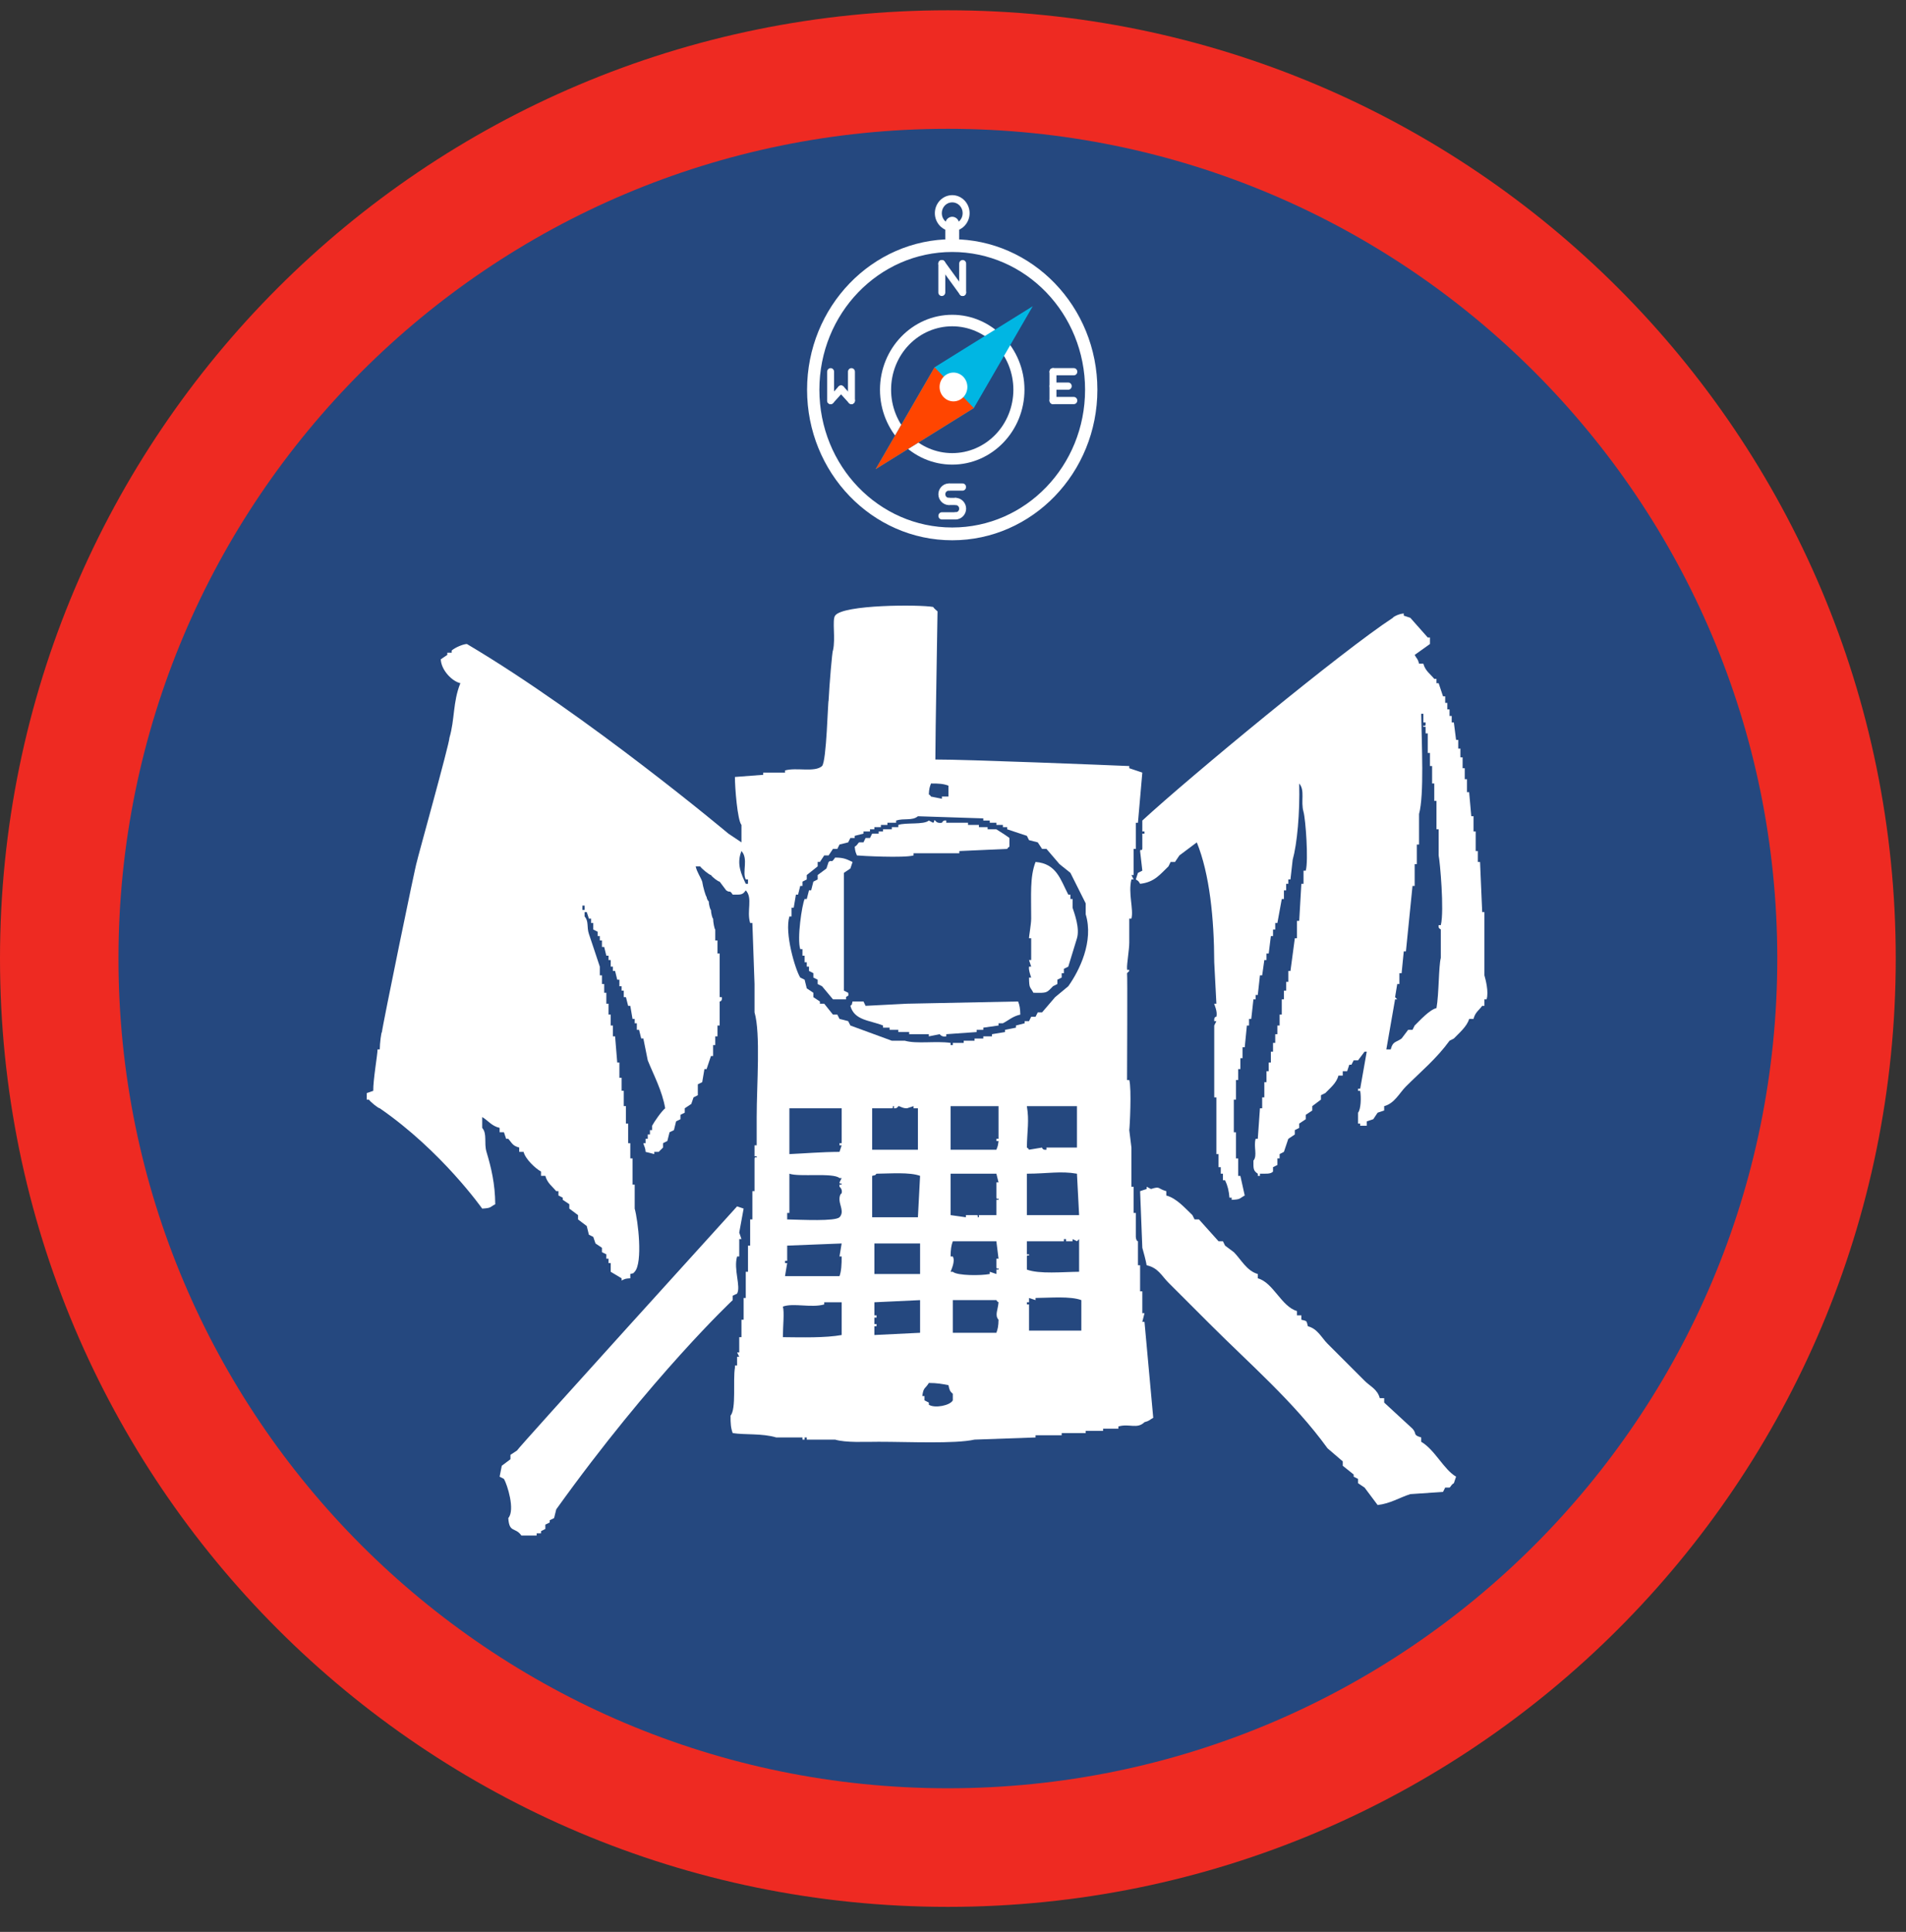 <?xml version="1.0" encoding="UTF-8" standalone="no"?>
<!DOCTYPE svg PUBLIC "-//W3C//DTD SVG 1.1//EN" "http://www.w3.org/Graphics/SVG/1.1/DTD/svg11.dtd">
<svg width="100%" height="100%" viewBox="0 0 152 154" version="1.1" xmlns="http://www.w3.org/2000/svg" xmlns:xlink="http://www.w3.org/1999/xlink" xml:space="preserve" xmlns:serif="http://www.serif.com/" style="fill-rule:evenodd;clip-rule:evenodd;stroke-linejoin:round;stroke-miterlimit:2;">
    <rect x="0" y="0" width="152" height="154" fill="#333333" stroke="none"/>
    <path d="M75.588,0.82C33.844,0.82 0,34.664 0,76.408C0,118.158 33.844,152.003 75.588,152.003C117.338,152.003 151.183,118.159 151.183,76.408C151.183,34.664 117.339,0.82 75.588,0.82" style="fill:rgb(238,42,34);"/>
    <path d="M141.735,76.408C141.735,112.94 112.12,142.549 75.593,142.549C39.063,142.549 9.448,112.94 9.448,76.408C9.448,39.883 39.063,10.268 75.593,10.268C112.12,10.268 141.735,39.883 141.735,76.408" style="fill:rgb(37,72,127);"/>
    <path d="M30.286,88.345C30.172,88.345 29.588,87.883 29.416,87.653L29.246,87.653L29.246,87.132C29.416,87.069 29.588,87.012 29.766,86.955C29.749,86.107 30.109,84.06 30.109,83.653L30.286,83.653C30.286,83.195 30.402,82.268 30.459,82.268C30.459,81.976 33.183,68.71 33.24,68.71C33.24,68.596 35.844,59.273 35.844,58.804C36.276,57.345 36.109,55.951 36.714,54.46C36.041,54.304 35.183,53.414 35.151,52.555L35.671,52.205L35.671,52.028L36.021,52.028L36.021,51.856C36.276,51.621 36.948,51.336 37.235,51.336C46.895,57.06 58.088,66.451 58.088,66.451C58.432,66.684 58.781,66.914 59.131,67.148L59.131,65.758C58.812,65.403 58.604,62.758 58.609,61.935L60.864,61.763L60.864,61.585L62.604,61.585L62.604,61.414C63.51,61.154 64.974,61.591 65.557,61.065C65.921,60.669 66.021,55.851 66.079,55.851C66.136,54.637 66.369,51.856 66.427,51.856C66.651,50.908 66.344,49.424 66.598,49.075C67.214,48.184 73.36,48.184 74.416,48.383C74.473,48.493 74.766,48.732 74.766,48.732C74.766,49.482 74.593,58.284 74.593,60.544C76.869,60.528 88.781,61.008 90.057,61.065L90.057,61.236C90.402,61.356 90.749,61.471 91.098,61.586C90.984,62.919 90.864,64.252 90.749,65.586L90.579,65.586L90.579,67.669L90.402,67.669L90.402,69.752L90.229,69.752L90.402,70.102L90.229,70.102C89.953,71.205 90.421,72.482 90.229,73.227L90.057,73.227L90.057,75.137C90.057,75.717 89.849,76.867 89.88,77.227C89.902,77.471 90.041,77.153 90.057,77.398L89.88,77.575C89.921,77.675 89.88,85.279 89.88,86.091L90.057,86.091C90.255,86.788 90.093,89.919 90.057,90.085L90.229,91.476L90.229,94.602L90.402,94.602L90.402,96.69L90.579,96.69L90.579,98.596C90.604,98.935 90.749,98.946 90.749,98.946L90.749,100.856L90.921,100.856L90.921,102.94L91.098,102.94L91.098,104.679L91.271,104.679C91.214,104.914 91.156,105.143 91.098,105.372L91.271,105.372C91.505,107.924 91.735,110.471 91.969,113.017C91.656,113.184 91.693,113.257 91.271,113.367C90.677,113.945 90.063,113.455 89.188,113.71L89.188,113.888L87.969,113.888L87.969,114.06L86.584,114.06L86.584,114.236L84.667,114.236L84.667,114.408L82.584,114.408L82.584,114.585L77.719,114.757C76.136,115.107 72.5,114.929 70.073,114.929C68.943,114.929 67.453,115.012 66.598,114.757L64.338,114.757L64.338,114.585L64.167,114.585L64.167,114.757L63.995,114.757L63.995,114.585L61.907,114.585C60.755,114.241 59.412,114.393 58.432,114.236C58.282,113.836 58.255,113.471 58.26,112.846C58.73,112.298 58.437,110.028 58.61,109.023L58.61,108.851L58.781,108.851L58.781,108.153L58.953,108.153L58.781,107.809L58.953,107.809L58.953,106.591L59.131,106.591L59.131,105.2L59.303,105.2L59.303,103.465L59.473,103.465L59.473,101.377L59.651,101.377L59.651,99.293L59.823,99.293L59.823,97.205L60,97.205L60,94.951L60.172,94.951L60.172,92.341C60.224,92.101 60.375,92.414 60.344,92.169L60.172,92.169L60.172,91.299L60.344,91.299L60.344,89.044C60.344,86.497 60.667,82.372 60.172,80.7L60.172,78.44L60,73.575L59.823,73.575C59.527,72.595 60.053,71.591 59.473,70.971C59.229,71.345 59.068,71.32 58.432,71.315C58.162,70.893 58.24,71.21 57.912,70.971C57.74,70.736 57.562,70.508 57.391,70.279C57.276,70.279 56.812,69.929 56.697,69.752C56.579,69.752 56,69.288 55.828,69.06L55.478,69.06C55.588,69.55 55.864,69.888 56,70.279C56.057,70.684 56.292,71.492 56.35,71.492C56.35,71.607 56.464,71.842 56.521,71.842C56.521,72.069 56.636,72.533 56.697,72.533C56.697,72.768 56.812,73.227 56.869,73.227C56.869,73.517 56.984,74.096 57.041,74.096L57.041,74.966L57.219,74.966L57.219,76.008L57.391,76.008L57.391,79.486L57.563,79.486C57.62,79.836 57.391,79.831 57.391,79.831L57.391,81.747L57.219,81.747L57.219,82.612L57.041,82.612L57.041,83.309L56.869,83.309L56.869,84.179L56.697,84.179C56.579,84.523 56.464,84.872 56.349,85.221L56.177,85.221C56.115,85.565 56.057,85.914 56,86.263L55.65,86.435L55.65,87.305L55.307,87.476C55.251,87.653 55.188,87.826 55.131,87.997C54.959,88.117 54.786,88.232 54.609,88.345L54.609,88.695L54.265,88.867L54.265,89.217C54.145,89.273 54.031,89.331 53.917,89.388L53.745,90.085L53.395,90.257C53.339,90.49 53.28,90.723 53.219,90.955L52.875,91.127L52.875,91.476L52.527,91.82L52.177,91.82L52.177,91.997C51.947,91.94 51.714,91.883 51.484,91.82C51.459,91.419 51.354,91.377 51.307,91.127L51.484,91.127L51.484,90.779L51.656,90.779L51.656,90.435L51.833,90.435L51.833,90.085L52.005,90.085L52.005,89.736C52.197,89.383 52.745,88.591 53.047,88.346C52.812,86.955 52.125,85.69 51.657,84.523C51.541,83.945 51.427,83.367 51.307,82.783L51.136,82.783C51.079,82.555 51.021,82.325 50.964,82.091L50.786,82.091L50.786,81.569L50.615,81.569L50.615,81.221L50.443,81.221C50.385,80.877 50.323,80.528 50.265,80.179L50.093,80.179C50.036,79.951 49.979,79.716 49.917,79.486L49.745,79.486L49.745,78.966L49.573,78.966L49.573,78.617L49.396,78.617L49.396,78.096L49.224,78.096L49.052,77.398L48.875,77.398L48.875,77.055L48.703,77.055L48.703,76.528L48.531,76.528L48.531,76.184L48.355,76.184L48.183,75.486L48.005,75.486L48.005,74.966L47.833,74.966L47.833,74.617L47.661,74.617L47.661,74.273C47.547,74.216 47.427,74.153 47.312,74.096L47.312,73.575L47.14,73.575L47.14,73.227L46.964,73.227C46.907,73.055 46.849,72.883 46.792,72.705L46.62,72.705L46.62,73.055C46.97,73.445 46.776,73.883 46.964,74.445C47.229,75.221 47.568,76.263 47.834,77.055L47.834,77.747L48.005,77.747L48.005,78.44L48.183,78.44L48.183,79.137L48.355,79.137L48.355,80.007L48.531,80.007L48.531,80.877L48.703,80.877L48.703,81.747L48.875,81.747L48.875,82.612L49.052,82.612L49.224,84.7L49.396,84.7L49.396,85.914L49.573,85.914L49.573,86.954L49.745,86.954L49.745,88.174L49.917,88.174L49.917,89.565L50.093,89.565L50.093,91.127L50.265,91.127L50.265,92.341L50.443,92.341L50.443,94.429L50.615,94.429L50.615,96.341C50.88,97.279 51.281,100.637 50.615,101.377C50.416,101.575 50.615,101.445 50.265,101.555L50.265,101.898C49.86,101.918 49.828,101.951 49.573,102.075L49.573,101.898C49.282,101.727 48.992,101.553 48.703,101.378L48.703,100.684L48.531,100.684L48.531,100.336L48.355,100.336L48.355,99.986C48.24,99.929 48.125,99.872 48.005,99.815L48.005,99.465L47.49,99.121C47.427,98.945 47.37,98.773 47.312,98.596C47.197,98.539 47.082,98.481 46.964,98.424L46.792,97.732C46.562,97.555 46.328,97.377 46.098,97.205L46.098,96.861C45.864,96.69 45.636,96.512 45.402,96.341L45.402,95.992L44.88,95.642L44.88,95.471L44.536,95.298L44.536,94.951L44.36,94.951C44.027,94.555 43.645,94.304 43.49,93.731L43.145,93.731L43.145,93.388C42.683,93.132 41.895,92.388 41.755,91.82L41.407,91.82L41.407,91.476C40.86,91.326 40.844,91.126 40.536,90.779L40.364,90.779C40.307,90.607 40.251,90.435 40.188,90.257L39.844,90.257L39.844,89.907C39.197,89.757 38.943,89.331 38.454,89.044L38.454,89.908C38.869,90.383 38.584,91.096 38.797,91.82C39.172,93.065 39.484,94.372 39.495,95.992C39.041,96.232 39.197,96.298 38.453,96.342C38.453,96.342 35.219,91.747 30.286,88.345" style="fill:white;"/>
    <path d="M111.079,49.247C111.079,49.195 111.51,48.935 111.948,48.903L111.948,49.075C112.12,49.132 112.298,49.195 112.469,49.247C112.932,49.773 113.396,50.293 113.859,50.815L114.036,50.815L114.036,51.336C113.631,51.621 113.224,51.914 112.817,52.206C112.979,52.517 113.057,52.476 113.167,52.903L113.51,52.903C113.661,53.476 114.052,53.71 114.38,54.117L114.557,54.117L114.557,54.46L114.729,54.46C114.844,54.81 114.959,55.159 115.079,55.508L115.251,55.508L115.251,56.028L115.421,56.028L115.421,56.549L115.598,56.549L115.598,57.069L115.771,57.069L115.771,57.591L115.943,57.591C116.005,58.055 116.063,58.517 116.12,58.981L116.292,58.981L116.292,59.675L116.464,59.675L116.464,60.372L116.64,60.372L116.64,61.236L116.812,61.236L116.812,62.112L116.99,62.112L116.99,63.148L117.161,63.148L117.333,65.065L117.51,65.065L117.51,66.279L117.683,66.279L117.683,67.841L117.855,67.841L117.855,68.711L118.031,68.711L118.203,72.705L118.38,72.705L118.38,77.747C118.47,78.065 118.74,79.08 118.552,79.659L118.38,79.659L118.38,80.179L118.203,80.179C117.921,80.559 117.645,80.695 117.51,81.221L117.161,81.221C117.005,81.809 116.333,82.377 115.943,82.784C115.828,82.845 115.713,82.903 115.598,82.96C114.573,84.377 113.333,85.398 112.12,86.607C111.593,87.137 111.214,87.955 110.385,88.175L110.385,88.523C110.214,88.58 110.036,88.637 109.864,88.695L109.516,89.216L108.995,89.388L108.995,89.736L108.473,89.736L108.473,89.566L108.303,89.566L108.303,88.695C108.527,88.435 108.563,87.492 108.473,86.955L108.303,86.955L108.303,86.784L108.473,86.784C108.645,85.798 108.823,84.814 108.995,83.831L108.823,83.831C108.645,84.06 108.473,84.293 108.303,84.523L107.953,84.523C107.896,84.637 107.839,84.757 107.776,84.872L107.604,84.872C107.547,85.044 107.49,85.222 107.432,85.393L107.082,85.393L107.082,85.741L106.735,85.741C106.588,86.336 106.068,86.736 105.693,87.131C105.579,87.19 105.464,87.247 105.343,87.304L105.343,87.654C105.115,87.825 104.88,87.997 104.651,88.174L104.651,88.523L104.131,88.867L104.131,89.217C103.953,89.331 103.781,89.445 103.609,89.565L103.609,89.908C103.495,89.965 103.375,90.028 103.259,90.085L103.259,90.435L102.74,90.779C102.625,91.127 102.51,91.476 102.39,91.819C102.276,91.883 102.161,91.94 102.047,91.997L102.047,92.341L101.869,92.341L101.869,92.867L101.521,93.039L101.521,93.388C101.328,93.612 100.901,93.549 100.479,93.56L100.479,93.732L100.307,93.732L100.307,93.56C99.932,93.315 99.959,93.148 99.959,92.517C100.297,92.117 99.953,91.393 100.136,90.779L100.306,90.779L100.479,88.345L100.656,88.345L100.656,87.476L100.828,87.476L100.828,86.263L101,86.263L101,85.393L101.177,85.393L101.177,84.7L101.349,84.7L101.349,83.83L101.521,83.83L101.521,83.132L101.697,83.132L101.697,82.44L101.869,82.44L101.869,81.747L102.047,81.747L102.047,80.877L102.219,80.877L102.219,79.66L102.391,79.66L102.391,78.966L102.568,78.966L102.568,78.269L102.74,78.269L102.74,77.399L102.912,77.399C103.031,76.529 103.145,75.659 103.26,74.794L103.432,74.794L103.432,73.404L103.609,73.404L103.781,70.452L103.953,70.452L103.953,69.404L104.131,69.404C104.36,68.597 104.12,65.299 103.953,64.717C103.713,63.862 104.093,63.009 103.609,62.456C103.672,64.799 103.443,67.269 103.088,68.54C103.031,69.06 102.969,69.581 102.912,70.103L102.74,70.103L102.74,70.452L102.568,70.452L102.568,70.972L102.391,70.972L102.391,71.665L102.219,71.665C102.104,72.305 101.984,72.941 101.869,73.575L101.697,73.575L101.697,74.097L101.521,74.097L101.521,74.618L101.349,74.618L101.177,76.008L101,76.008L101,76.529L100.828,76.529C100.771,76.941 100.714,77.342 100.656,77.748L100.479,77.748L100.307,79.31L100.136,79.31L100.136,79.66L99.959,79.66L99.786,81.222L99.609,81.222L99.609,81.748L99.437,81.748L99.265,83.482L99.088,83.482L99.088,84.352L98.918,84.352L98.918,85.222L98.745,85.222L98.745,86.092L98.568,86.092L98.568,87.654L98.396,87.654L98.396,90.258L98.568,90.258L98.568,92.342L98.745,92.342L98.745,93.732L98.917,93.732C99.031,94.253 99.151,94.78 99.265,95.299C98.812,95.539 98.969,95.608 98.224,95.644L98.224,95.472L98.047,95.472C98,94.925 97.907,94.524 97.697,94.082L97.527,94.082L97.527,93.561L97.355,93.561L97.355,93.04L97.177,93.04L97.177,91.998L97.005,91.998L97.005,87.477L96.833,87.477L96.833,81.747C96.891,81.627 96.948,81.513 97.005,81.399L96.833,81.399C96.797,81.013 97.005,81.05 97.005,81.05C97.115,80.622 96.823,80.076 96.833,80.009L97.005,80.009L96.833,76.706C96.823,73.248 96.469,69.665 95.443,67.149C94.979,67.493 94.516,67.842 94.053,68.191C93.937,68.362 93.823,68.54 93.703,68.711L93.355,68.711C93.297,68.826 93.24,68.946 93.183,69.061C92.536,69.671 92.073,70.331 90.921,70.451C90.781,70.222 90.803,70.242 90.579,70.103L90.749,69.581C90.864,69.524 90.984,69.466 91.099,69.404C91.041,68.884 90.984,68.362 90.921,67.842C90.964,67.602 91.031,67.904 91.098,67.67L91.098,66.452L91.271,66.452L91.271,66.28L91.098,66.28L91.098,65.409C94.86,61.941 107.016,51.899 111.078,49.248" style="fill:white;"/>
    <path d="M110.557,83.653L110.907,83.653C111.083,82.981 111.297,83.127 111.776,82.783L112.297,82.091L112.645,82.091L112.817,81.747C113.235,81.345 113.984,80.503 114.557,80.357C114.76,79.21 114.724,77.033 114.902,76.357L114.902,74.096C114.891,74.049 114.677,74.044 114.729,73.746L114.902,73.746C115.193,72.606 114.828,68.602 114.729,68.19L114.729,66.107L114.557,66.107L114.557,63.845L114.38,63.845L114.38,62.455L114.208,62.455L114.208,61.065L114.036,61.065L114.036,60.023L113.86,60.023L113.86,58.46L113.688,58.46L113.688,57.94L113.51,57.94C113.437,57.705 113.64,58.008 113.688,57.768L113.688,57.591L113.51,57.591L113.51,56.898L113.339,56.898C113.375,59.32 113.584,63.341 113.167,64.888L113.167,67.32L112.99,67.32L112.99,68.883L112.817,68.883L112.817,70.621L112.645,70.621C112.469,72.361 112.297,74.096 112.12,75.836L111.948,75.836L111.776,77.575L111.598,77.575L111.598,78.44L111.427,78.44L111.255,79.486L111.427,79.659L111.255,79.659C111.021,80.992 110.792,82.325 110.557,83.653M75.636,63.497L75.636,62.627C75.235,62.476 74.869,62.451 74.246,62.455C74.14,62.736 74.093,62.867 74.073,63.325C74.271,63.471 74.098,63.305 74.245,63.497C74.536,63.555 74.823,63.612 75.115,63.675L75.115,63.497L75.636,63.497M73.203,65.065C72.76,65.445 72.098,65.205 71.464,65.408L71.464,65.585L70.771,65.585L70.771,65.757L70.251,65.757L70.251,65.935L69.729,65.935L69.729,66.107L69.38,66.107L69.38,66.279L68.86,66.279L68.86,66.451C68.625,66.508 68.396,66.569 68.161,66.627L68.161,66.798L67.817,66.798C67.76,66.914 67.697,67.033 67.64,67.148L66.948,67.32C66.891,67.44 66.833,67.555 66.776,67.67L66.426,67.67C66.312,67.841 66.193,68.017 66.079,68.19L65.729,68.19C65.615,68.361 65.5,68.539 65.385,68.71L65.208,68.71L65.208,69.06C64.921,69.288 64.631,69.523 64.338,69.752L64.338,70.102C64.224,70.159 64.109,70.216 63.995,70.279L63.995,70.621L63.817,70.621C63.76,70.856 63.703,71.085 63.645,71.315L63.473,71.315C63.416,71.664 63.355,72.012 63.297,72.361L63.125,72.361L63.125,73.055L62.953,73.055C62.553,74.388 63.421,77.288 63.817,77.924C63.937,77.981 64.052,78.039 64.167,78.096C64.224,78.326 64.281,78.56 64.339,78.788C64.516,78.908 64.688,79.023 64.864,79.138L64.864,79.486C65.036,79.602 65.208,79.716 65.385,79.831L65.385,80.008L65.729,80.008C65.964,80.293 66.193,80.585 66.427,80.878L66.776,80.878L66.948,81.221C67.178,81.279 67.412,81.341 67.64,81.398C67.697,81.512 67.76,81.627 67.817,81.747C68.917,82.147 70.017,82.555 71.12,82.96L72.161,82.96C73.104,83.232 74.615,82.965 75.807,83.132L75.807,83.309L75.984,83.309L75.984,83.132L76.854,83.132L76.854,82.96L77.719,82.96L77.719,82.784L78.416,82.784L78.416,82.612L79.109,82.612L79.109,82.44L80.151,82.268L80.151,82.091L81.021,81.919L81.021,81.747C81.251,81.684 81.484,81.627 81.714,81.569L81.714,81.399L82.063,81.399C82.12,81.279 82.177,81.164 82.235,81.049L82.584,81.049C82.64,80.935 82.697,80.815 82.76,80.7L83.104,80.7C83.454,80.293 83.803,79.893 84.145,79.486C84.495,79.195 84.844,78.908 85.193,78.617C86.073,77.383 87.24,75.044 86.583,72.883L86.583,72.012C86.177,71.2 85.771,70.388 85.364,69.58C85.074,69.35 84.786,69.117 84.494,68.883L83.454,67.669L83.104,67.669C82.99,67.492 82.874,67.319 82.76,67.148C82.527,67.091 82.295,67.032 82.063,66.971L81.891,66.627C81.369,66.451 80.849,66.279 80.323,66.107L80.323,65.935L79.979,65.935L79.979,65.757L79.459,65.757L79.459,65.585L78.932,65.585L78.932,65.408L78.416,65.408L78.416,65.236C76.677,65.179 74.937,65.121 73.203,65.066" style="fill:rgb(37,72,127);"/>
    <path d="M74.073,65.408C74.188,65.465 74.303,65.528 74.416,65.585C74.615,65.451 74.355,65.356 74.593,65.408C74.593,65.408 74.683,65.658 75.115,65.585C75.136,65.58 75.183,65.361 75.464,65.408L75.464,65.585L77.197,65.585L77.197,65.757L78.068,65.757L78.068,65.935L78.76,65.935L78.76,66.107L79.459,66.107C79.521,66.132 80.484,66.768 80.5,66.798L80.5,67.492C80.303,67.642 80.473,67.471 80.323,67.669L76.505,67.841L76.505,68.017L72.855,68.017L72.855,68.19C72.098,68.408 68.683,68.227 68.339,68.19C68.235,67.924 68.203,67.903 68.161,67.492C68.385,67.377 68.401,67.222 68.511,67.148L68.86,67.148C68.917,67.033 68.973,66.914 69.03,66.798L69.38,66.798C69.437,66.684 69.495,66.569 69.552,66.451L70.073,66.451L70.073,66.279L70.421,66.279L70.421,66.107L71.12,66.107L71.12,65.935L71.64,65.935L71.64,65.757C72.224,65.549 73.677,65.763 74.073,65.407" style="fill:white;"/>
    <path d="M59.13,67.841C58.714,68.877 59.125,69.69 59.473,70.451L59.651,70.451L59.651,70.101L59.473,70.101C59.167,69.533 59.703,68.455 59.131,67.841" style="fill:rgb(37,72,127);"/>
    <path d="M66.598,68.361C67.333,68.361 67.536,68.508 67.99,68.711C67.932,68.883 67.875,69.06 67.817,69.231L67.297,69.581L67.297,78.965L67.64,79.137C67.719,79.481 67.547,79.361 67.47,79.487L67.47,79.659L66.427,79.659C66.136,79.309 65.849,78.965 65.557,78.617C65.443,78.56 65.323,78.503 65.207,78.44L65.207,78.096L64.864,77.924L64.864,77.574C64.747,77.518 64.631,77.459 64.516,77.398L64.516,77.055L64.339,77.055L64.339,76.705L64.167,76.705L64.167,76.184L63.995,76.184L63.995,75.659L63.817,75.659C63.552,74.804 63.953,72.148 64.167,71.664L64.339,71.664C64.402,71.434 64.459,71.2 64.516,70.971L64.688,70.971C64.745,70.736 64.807,70.508 64.864,70.279C64.979,70.216 65.094,70.159 65.208,70.102L65.208,69.752C65.443,69.58 65.672,69.402 65.907,69.232C65.964,69.06 66.021,68.882 66.079,68.71C66.364,68.476 66.255,68.888 66.599,68.361M82.584,68.71C84.265,68.841 84.568,70.117 85.194,71.315L85.364,71.315L85.364,71.664L85.536,71.664L85.536,72.361C85.688,72.831 86.126,73.986 85.886,74.793C85.656,75.543 85.421,76.298 85.193,77.055C85.073,77.112 84.959,77.169 84.843,77.227L84.843,77.575L84.667,77.575L84.667,77.924L84.323,78.096L84.323,78.44C84.203,78.503 84.088,78.56 83.973,78.617C83.443,79.159 83.531,79.159 82.412,79.137C82.125,78.602 82.079,78.825 82.062,77.924L82.235,77.924C82.235,77.924 82.005,77.298 82.063,77.054L82.235,77.054L82.063,76.528L82.235,76.528L82.235,74.793L82.063,74.793C82.047,74.695 82.235,73.664 82.235,73.227C82.24,71.325 82.12,69.907 82.584,68.71" style="fill:white;"/>
    <path d="M46.443,72.19L46.443,72.533L46.62,72.533L46.62,72.19L46.443,72.19" style="fill:rgb(37,72,127);"/>
    <path d="M67.99,79.83L68.86,79.83C68.917,79.95 68.973,80.065 69.03,80.179C70.13,80.121 71.235,80.065 72.333,80.008C75.286,79.951 78.24,79.893 81.193,79.831C81.307,80.131 81.36,80.377 81.369,80.877C80.759,81.012 80.432,81.336 79.979,81.569L79.631,81.569L79.631,81.747C79.224,81.804 78.817,81.861 78.416,81.919L78.416,82.091L77.891,82.091L77.891,82.268L75.464,82.44L75.464,82.612C75.104,82.695 74.943,82.44 74.943,82.44L74.073,82.612L74.073,82.44L72.505,82.44L72.505,82.268L71.64,82.268L71.64,82.091L70.943,82.091L70.943,81.919L70.421,81.919L70.421,81.747C69.355,81.32 68.131,81.351 67.817,80.179C68.017,79.981 67.885,80.179 67.99,79.831" style="fill:white;"/>
    <path d="M69.552,88.345L69.552,91.648L73.202,91.648C73.197,90.2 73.208,89.56 73.202,88.345L72.855,88.345L72.855,88.175L72.333,88.345C71.953,88.356 71.771,88.159 71.64,88.175C71.64,88.175 71.552,88.388 71.292,88.345L71.292,88.175C71.047,88.184 71.36,88.293 71.12,88.345L69.552,88.345M75.807,88.175L75.807,91.648L79.459,91.648C79.557,91.383 79.588,91.361 79.631,90.955L79.459,90.955L79.459,90.779L79.631,90.779L79.631,88.175L75.807,88.175M81.89,88.175C82.093,89.356 81.912,90.091 81.89,91.476C82.088,91.621 81.917,91.451 82.063,91.648L83.104,91.476C83.104,91.476 83.131,91.7 83.454,91.648L83.454,91.476L85.885,91.476L85.885,88.175L81.891,88.175M62.953,88.345L62.953,91.997C64.12,91.945 65.547,91.825 66.948,91.82C67.005,91.648 67.063,91.476 67.12,91.298L66.948,91.298L66.948,91.127L67.12,91.127L67.12,88.345L62.953,88.345M81.89,93.56L81.89,96.861L86.057,96.861L85.885,93.56C84.563,93.33 83.584,93.555 81.891,93.56M62.776,97.205C64.006,97.232 66.573,97.367 66.948,97.033C67.338,96.627 66.964,96.096 66.948,95.643C66.932,95.2 67.12,95.121 67.12,95.121C67.208,94.788 66.948,94.601 66.948,94.601L66.948,94.429L67.12,94.429C67.093,94.184 67,94.497 66.948,94.252L67.12,93.908L66.948,93.908C66.438,93.46 63.729,93.841 62.953,93.56L62.953,96.69L62.776,96.69L62.776,97.205M69.552,93.732C69.547,95.205 69.552,95.642 69.552,97.033L73.202,97.033L73.375,93.732C72.547,93.424 71.016,93.549 69.902,93.56C69.702,93.757 69.902,93.627 69.552,93.732M75.807,93.56L75.807,96.861L77.027,97.033L77.027,96.861L77.891,96.861C78.136,96.908 77.823,97.06 78.068,97.033L78.068,96.861L79.458,96.861L79.458,95.643L79.631,95.643C79.656,95.398 79.5,95.71 79.459,95.471L79.459,94.252L79.631,94.252L79.459,93.56L75.807,93.56" style="fill:rgb(37,72,127);"/>
    <path d="M93.01,94.95L93.01,95.298C93.833,95.512 94.53,96.331 95.093,96.861L95.265,97.205L95.615,97.205C96.136,97.788 96.656,98.367 97.177,98.945L97.527,98.945C97.584,99.065 97.64,99.179 97.697,99.293C97.932,99.465 98.167,99.643 98.396,99.815C98.969,100.388 99.421,101.309 100.306,101.555L100.306,101.898C101.541,102.232 102.193,104.158 103.432,104.508L103.432,104.851L103.782,104.851L103.782,105.2C104.26,105.325 104.172,105.247 104.302,105.721C105.079,105.924 105.38,106.621 105.869,107.112C106.855,108.096 107.839,109.08 108.823,110.065C109.271,110.517 109.843,110.732 110.036,111.455L110.386,111.455L110.386,111.805C111.136,112.497 111.891,113.195 112.646,113.888C113.026,114.304 112.631,114.372 113.339,114.585L113.339,114.929C114.432,115.569 115.125,117.127 116.119,117.71C116.063,117.888 116.005,118.06 115.943,118.232C115.729,118.345 115.703,118.512 115.598,118.58L115.251,118.58L115.079,118.924C114.208,118.981 113.339,119.039 112.469,119.102C111.604,119.377 110.875,119.856 109.864,119.971C109.516,119.508 109.167,119.039 108.823,118.581C108.645,118.465 108.473,118.345 108.303,118.231L108.303,117.888C108.183,117.825 108.068,117.768 107.953,117.71L107.953,117.539C107.663,117.306 107.373,117.073 107.083,116.841L107.083,116.492C106.677,116.148 106.271,115.798 105.869,115.451C103.183,111.741 99.688,108.752 96.484,105.544L93.183,102.247C92.631,101.695 92.369,101.065 91.443,100.857C91.38,100.476 91.188,99.779 91.098,99.465C91.041,97.96 90.984,96.455 90.921,94.951L91.443,94.779L91.443,94.602C91.563,94.659 91.677,94.716 91.793,94.779C92.557,94.533 92.303,94.757 93.01,94.951M41.23,115.627C41.057,115.741 40.885,115.857 40.708,115.971L40.708,116.32C40.478,116.492 40.251,116.67 40.016,116.841C39.959,117.131 39.902,117.424 39.844,117.711C39.959,117.768 40.074,117.825 40.188,117.888C40.453,118.341 41.098,120.361 40.536,121.012C40.609,122.227 41.093,121.705 41.579,122.402L42.797,122.402L42.797,122.227L43.145,122.227L43.145,122.055C43.26,121.992 43.375,121.94 43.49,121.877L43.49,121.533C43.604,121.476 43.724,121.419 43.839,121.361L43.839,121.184C43.953,121.127 44.069,121.069 44.188,121.012L44.36,120.315C51.99,109.675 58.432,103.637 58.432,103.637L58.432,103.288C58.547,103.232 58.667,103.175 58.782,103.118C59.098,102.555 58.484,101.184 58.782,100.158L58.953,100.158L58.953,98.773L59.131,98.773C59.075,98.598 59.016,98.425 58.953,98.253C59.073,97.612 59.188,96.976 59.303,96.341C59.131,96.284 58.953,96.227 58.781,96.164C58.781,96.164 41.229,115.512 41.229,115.627" style="fill:white;"/>
    <path d="M81.89,98.945L81.89,99.986L82.063,99.986C82.093,100.232 81.943,99.924 81.891,100.159L81.891,101.205C82.891,101.575 84.755,101.388 86.057,101.377L86.057,98.773L85.885,98.945C85.771,98.888 85.656,98.825 85.536,98.773L85.536,98.945L85.016,98.945L85.016,98.773L84.844,98.773L84.844,98.945L81.89,98.945M69.73,99.121L69.73,101.555L73.375,101.555L73.375,99.12L69.729,99.12M79.459,101.555L79.459,101.205L79.631,101.205C79.667,100.96 79.511,101.268 79.459,101.033L79.459,100.336L79.631,100.336L79.459,98.946L75.984,98.946C75.86,99.268 75.812,99.626 75.807,100.159L75.984,100.159C76.197,100.539 75.864,101.205 75.807,101.377L75.984,101.377C76.339,101.7 78.26,101.69 78.932,101.555L78.932,101.377C79.109,101.435 79.282,101.492 79.459,101.555M62.776,99.293L62.776,100.508L62.604,100.508L62.604,100.684L62.776,100.684L62.604,101.727L66.948,101.727C67.093,101.341 67.125,100.784 67.12,100.159L66.948,100.159L67.12,99.121L62.776,99.293M82.063,103.465L82.063,103.809L81.891,103.809L81.891,103.981L82.063,103.981L82.063,106.069L86.235,106.069L86.235,103.637C85.36,103.309 83.745,103.455 82.584,103.465L82.584,103.637C82.412,103.58 82.234,103.523 82.063,103.465M69.73,103.81L69.73,104.85L69.902,104.85L69.902,105.028L69.729,105.028L69.729,105.544L69.902,105.544L69.902,105.721L69.729,105.721L69.729,106.419C70.943,106.361 72.161,106.299 73.375,106.241L73.375,103.637L69.729,103.809M75.984,103.637L75.984,106.241L79.459,106.241C79.569,105.945 79.625,105.7 79.631,105.2C79.312,104.845 79.584,104.414 79.631,103.81C79.431,103.664 79.604,103.83 79.459,103.637L75.984,103.637M62.432,106.59C63.984,106.607 65.839,106.653 67.12,106.419L67.12,103.809L65.73,103.809L65.73,103.981C64.688,104.279 63.276,103.841 62.432,104.153C62.562,104.591 62.437,105.69 62.432,106.591M75.636,110.414C75.161,110.325 74.735,110.241 74.073,110.241C73.797,110.716 73.64,110.555 73.553,111.284L73.724,111.284L73.724,111.627C73.839,111.69 73.954,111.747 74.074,111.804L74.074,111.976C74.552,112.284 75.781,112.033 75.984,111.626L75.984,111.106C75.745,110.903 75.719,110.793 75.636,110.414" style="fill:rgb(37,72,127);"/>
    <g transform="matrix(0.739,0,0,0.766,64.178,15.523)">
        <path d="M15.914,0.043C14.878,0.047 14.043,0.883 14.039,1.918C14.039,2.949 14.882,3.793 15.914,3.793C16.944,3.793 17.789,2.949 17.789,1.918C17.789,0.888 16.944,0.043 15.914,0.043ZM15.914,0.793C16.539,0.793 17.039,1.293 17.039,1.918C17.039,2.543 16.539,3.043 15.914,3.043C15.612,3.043 15.328,2.927 15.117,2.715C14.905,2.504 14.789,2.22 14.789,1.918C14.789,1.293 15.289,0.793 15.914,0.793Z" style="fill:white;fill-rule:nonzero;"/>
        <path d="M15.914,2.293C16.328,2.293 16.664,2.629 16.664,3.043L16.664,4.543C16.664,4.957 16.328,5.293 15.914,5.293C15.5,5.293 15.164,4.957 15.164,4.543L15.164,3.043C15.164,2.629 15.5,2.293 15.914,2.293Z" style="fill:white;fill-rule:nonzero;"/>
        <path d="M15.914,12.493C11.617,12.493 8.117,15.993 8.117,20.29C8.117,24.59 11.617,28.086 15.914,28.086C20.21,28.086 23.71,24.59 23.71,20.29C23.71,15.993 20.21,12.493 15.914,12.493ZM15.914,13.691C17.664,13.691 19.344,14.388 20.582,15.622C21.819,16.859 22.512,18.54 22.512,20.29C22.512,22.04 21.819,23.72 20.582,24.957C19.344,26.195 17.664,26.891 15.914,26.888C14.164,26.891 12.484,26.195 11.246,24.957C10.007,23.72 9.316,22.04 9.316,20.29C9.316,18.54 10.007,16.859 11.246,15.622C12.484,14.383 14.164,13.691 15.914,13.691Z" style="fill:white;fill-rule:nonzero;"/>
        <path d="M15.914,4.629C7.273,4.629 0.25,11.649 0.25,20.293C0.25,28.938 7.273,35.958 15.914,35.958C24.559,35.958 31.578,28.938 31.578,20.293C31.578,11.649 24.559,4.629 15.914,4.629ZM15.914,5.957C23.839,5.957 30.25,12.368 30.25,20.293C30.25,28.22 23.839,34.629 15.914,34.629C7.987,34.629 1.578,28.22 1.578,20.293C1.578,12.368 7.987,5.957 15.914,5.957Z" style="fill:white;fill-rule:nonzero;"/>
        <path d="M24.605,11.599L18.246,22.199L7.648,28.559L14.007,17.957L24.605,11.599Z" style="fill:rgb(0,182,227);fill-rule:nonzero;"/>
        <path d="M18.246,22.199L7.648,28.559L14.007,17.957L18.246,22.199Z" style="fill:rgb(255,69,0);fill-rule:nonzero;"/>
        <path d="M17.109,21.066C16.523,21.652 15.573,21.652 14.987,21.066C14.402,20.481 14.402,19.531 14.987,18.945C15.573,18.359 16.523,18.359 17.109,18.945C17.694,19.531 17.694,20.481 17.109,21.066Z" style="fill:white;fill-rule:nonzero;"/>
        <path d="M14.785,6.793C14.578,6.797 14.414,6.965 14.414,7.172L14.414,10.165C14.414,10.372 14.582,10.54 14.789,10.54C14.996,10.54 15.164,10.372 15.164,10.165L15.164,7.172C15.168,7.07 15.125,6.973 15.055,6.902C14.984,6.832 14.887,6.793 14.785,6.793ZM17.035,6.793C16.828,6.797 16.664,6.965 16.664,7.172L16.664,10.165C16.664,10.372 16.832,10.54 17.039,10.54C17.246,10.54 17.414,10.372 17.414,10.165L17.414,7.172C17.418,7.07 17.375,6.973 17.305,6.902C17.234,6.832 17.137,6.793 17.035,6.793Z" style="fill:white;"/>
        <path d="M14.766,6.797C14.625,6.806 14.503,6.888 14.444,7.016C14.387,7.141 14.405,7.29 14.487,7.398L16.737,10.388C16.862,10.556 17.098,10.586 17.266,10.461C17.43,10.336 17.464,10.102 17.339,9.938L15.089,6.945C15.016,6.845 14.891,6.786 14.766,6.797ZM15.617,30.043C15.41,30.043 15.242,30.211 15.242,30.418C15.242,30.625 15.41,30.793 15.617,30.793L17.03,30.793C17.237,30.793 17.405,30.625 17.405,30.418C17.405,30.211 17.237,30.043 17.03,30.043L15.617,30.043ZM14.796,33.043C14.589,33.043 14.421,33.211 14.421,33.418C14.421,33.625 14.589,33.793 14.796,33.793L16.285,33.793C16.492,33.793 16.66,33.625 16.66,33.418C16.66,33.211 16.492,33.043 16.285,33.043L14.796,33.043ZM15.546,31.543C15.339,31.543 15.171,31.711 15.171,31.918C15.171,32.125 15.339,32.293 15.546,32.293L16.289,32.293C16.496,32.293 16.664,32.125 16.664,31.918C16.664,31.711 16.496,31.543 16.289,31.543L15.546,31.543Z" style="fill:white;"/>
        <path d="M16.273,31.543C16.066,31.543 15.898,31.711 15.898,31.918C15.898,32.125 16.066,32.293 16.273,32.293C16.5,32.293 16.664,32.458 16.664,32.668C16.664,32.879 16.5,33.043 16.273,33.043C16.066,33.043 15.898,33.211 15.898,33.418C15.898,33.625 16.066,33.793 16.273,33.793C16.894,33.793 17.414,33.29 17.414,32.668C17.414,32.047 16.894,31.543 16.273,31.543Z" style="fill:white;fill-rule:nonzero;"/>
        <path d="M15.559,30.043C14.941,30.043 14.418,30.547 14.418,31.168C14.418,31.79 14.941,32.293 15.559,32.293C15.769,32.293 15.934,32.125 15.934,31.918C15.934,31.711 15.769,31.543 15.559,31.543C15.335,31.543 15.168,31.379 15.168,31.168C15.168,30.957 15.335,30.793 15.559,30.793C15.769,30.793 15.934,30.625 15.934,30.418C15.934,30.211 15.769,30.043 15.559,30.043Z" style="fill:white;fill-rule:nonzero;"/>
        <path d="M2.785,18.047C2.578,18.047 2.414,18.22 2.414,18.427L2.414,21.418C2.414,21.625 2.582,21.793 2.789,21.793C2.996,21.793 3.164,21.625 3.164,21.418L3.164,18.427C3.168,18.324 3.125,18.227 3.055,18.152C2.984,18.082 2.887,18.043 2.785,18.047ZM5.03,18.047C4.828,18.047 4.66,18.22 4.664,18.427L4.664,21.418C4.664,21.625 4.832,21.793 5.039,21.793C5.246,21.793 5.414,21.625 5.414,21.418L5.414,18.427C5.414,18.324 5.375,18.227 5.305,18.152C5.23,18.082 5.132,18.043 5.03,18.047Z" style="fill:white;"/>
        <path d="M3.921,19.845C3.769,19.84 3.628,19.931 3.566,20.066C3.503,20.207 3.535,20.372 3.641,20.481L4.766,21.677C4.905,21.824 5.144,21.832 5.296,21.691C5.448,21.552 5.453,21.313 5.312,21.161L4.187,19.965C4.117,19.891 4.023,19.848 3.921,19.845Z" style="fill:white;"/>
        <path d="M3.894,19.845C3.796,19.852 3.707,19.895 3.641,19.965L2.519,21.161C2.375,21.313 2.382,21.552 2.535,21.691C2.687,21.832 2.921,21.824 3.066,21.677L4.187,20.481C4.296,20.372 4.323,20.204 4.262,20.063C4.194,19.922 4.051,19.836 3.894,19.845ZM26.793,18.043C26.585,18.043 26.418,18.211 26.418,18.418C26.418,18.625 26.585,18.793 26.793,18.793L29.035,18.793C29.242,18.793 29.41,18.625 29.41,18.418C29.41,18.211 29.242,18.043 29.035,18.043L26.793,18.043Z" style="fill:white;"/>
        <path d="M26.777,18.043C26.569,18.047 26.405,18.215 26.41,18.422L26.41,21.418C26.41,21.625 26.578,21.793 26.785,21.793C26.992,21.793 27.16,21.625 27.16,21.418L27.16,18.422C27.16,18.32 27.121,18.223 27.051,18.152C26.977,18.082 26.878,18.043 26.777,18.043Z" style="fill:white;"/>
        <path d="M26.793,19.543C26.585,19.543 26.418,19.711 26.418,19.918C26.418,20.125 26.585,20.293 26.793,20.293L28.434,20.293C28.641,20.293 28.809,20.125 28.809,19.918C28.809,19.711 28.641,19.543 28.434,19.543L26.793,19.543ZM26.793,21.043C26.585,21.043 26.418,21.211 26.418,21.418C26.418,21.625 26.585,21.793 26.793,21.793L29.035,21.793C29.242,21.793 29.41,21.625 29.41,21.418C29.41,21.211 29.242,21.043 29.035,21.043L26.793,21.043Z" style="fill:white;"/>
    </g>
</svg>
